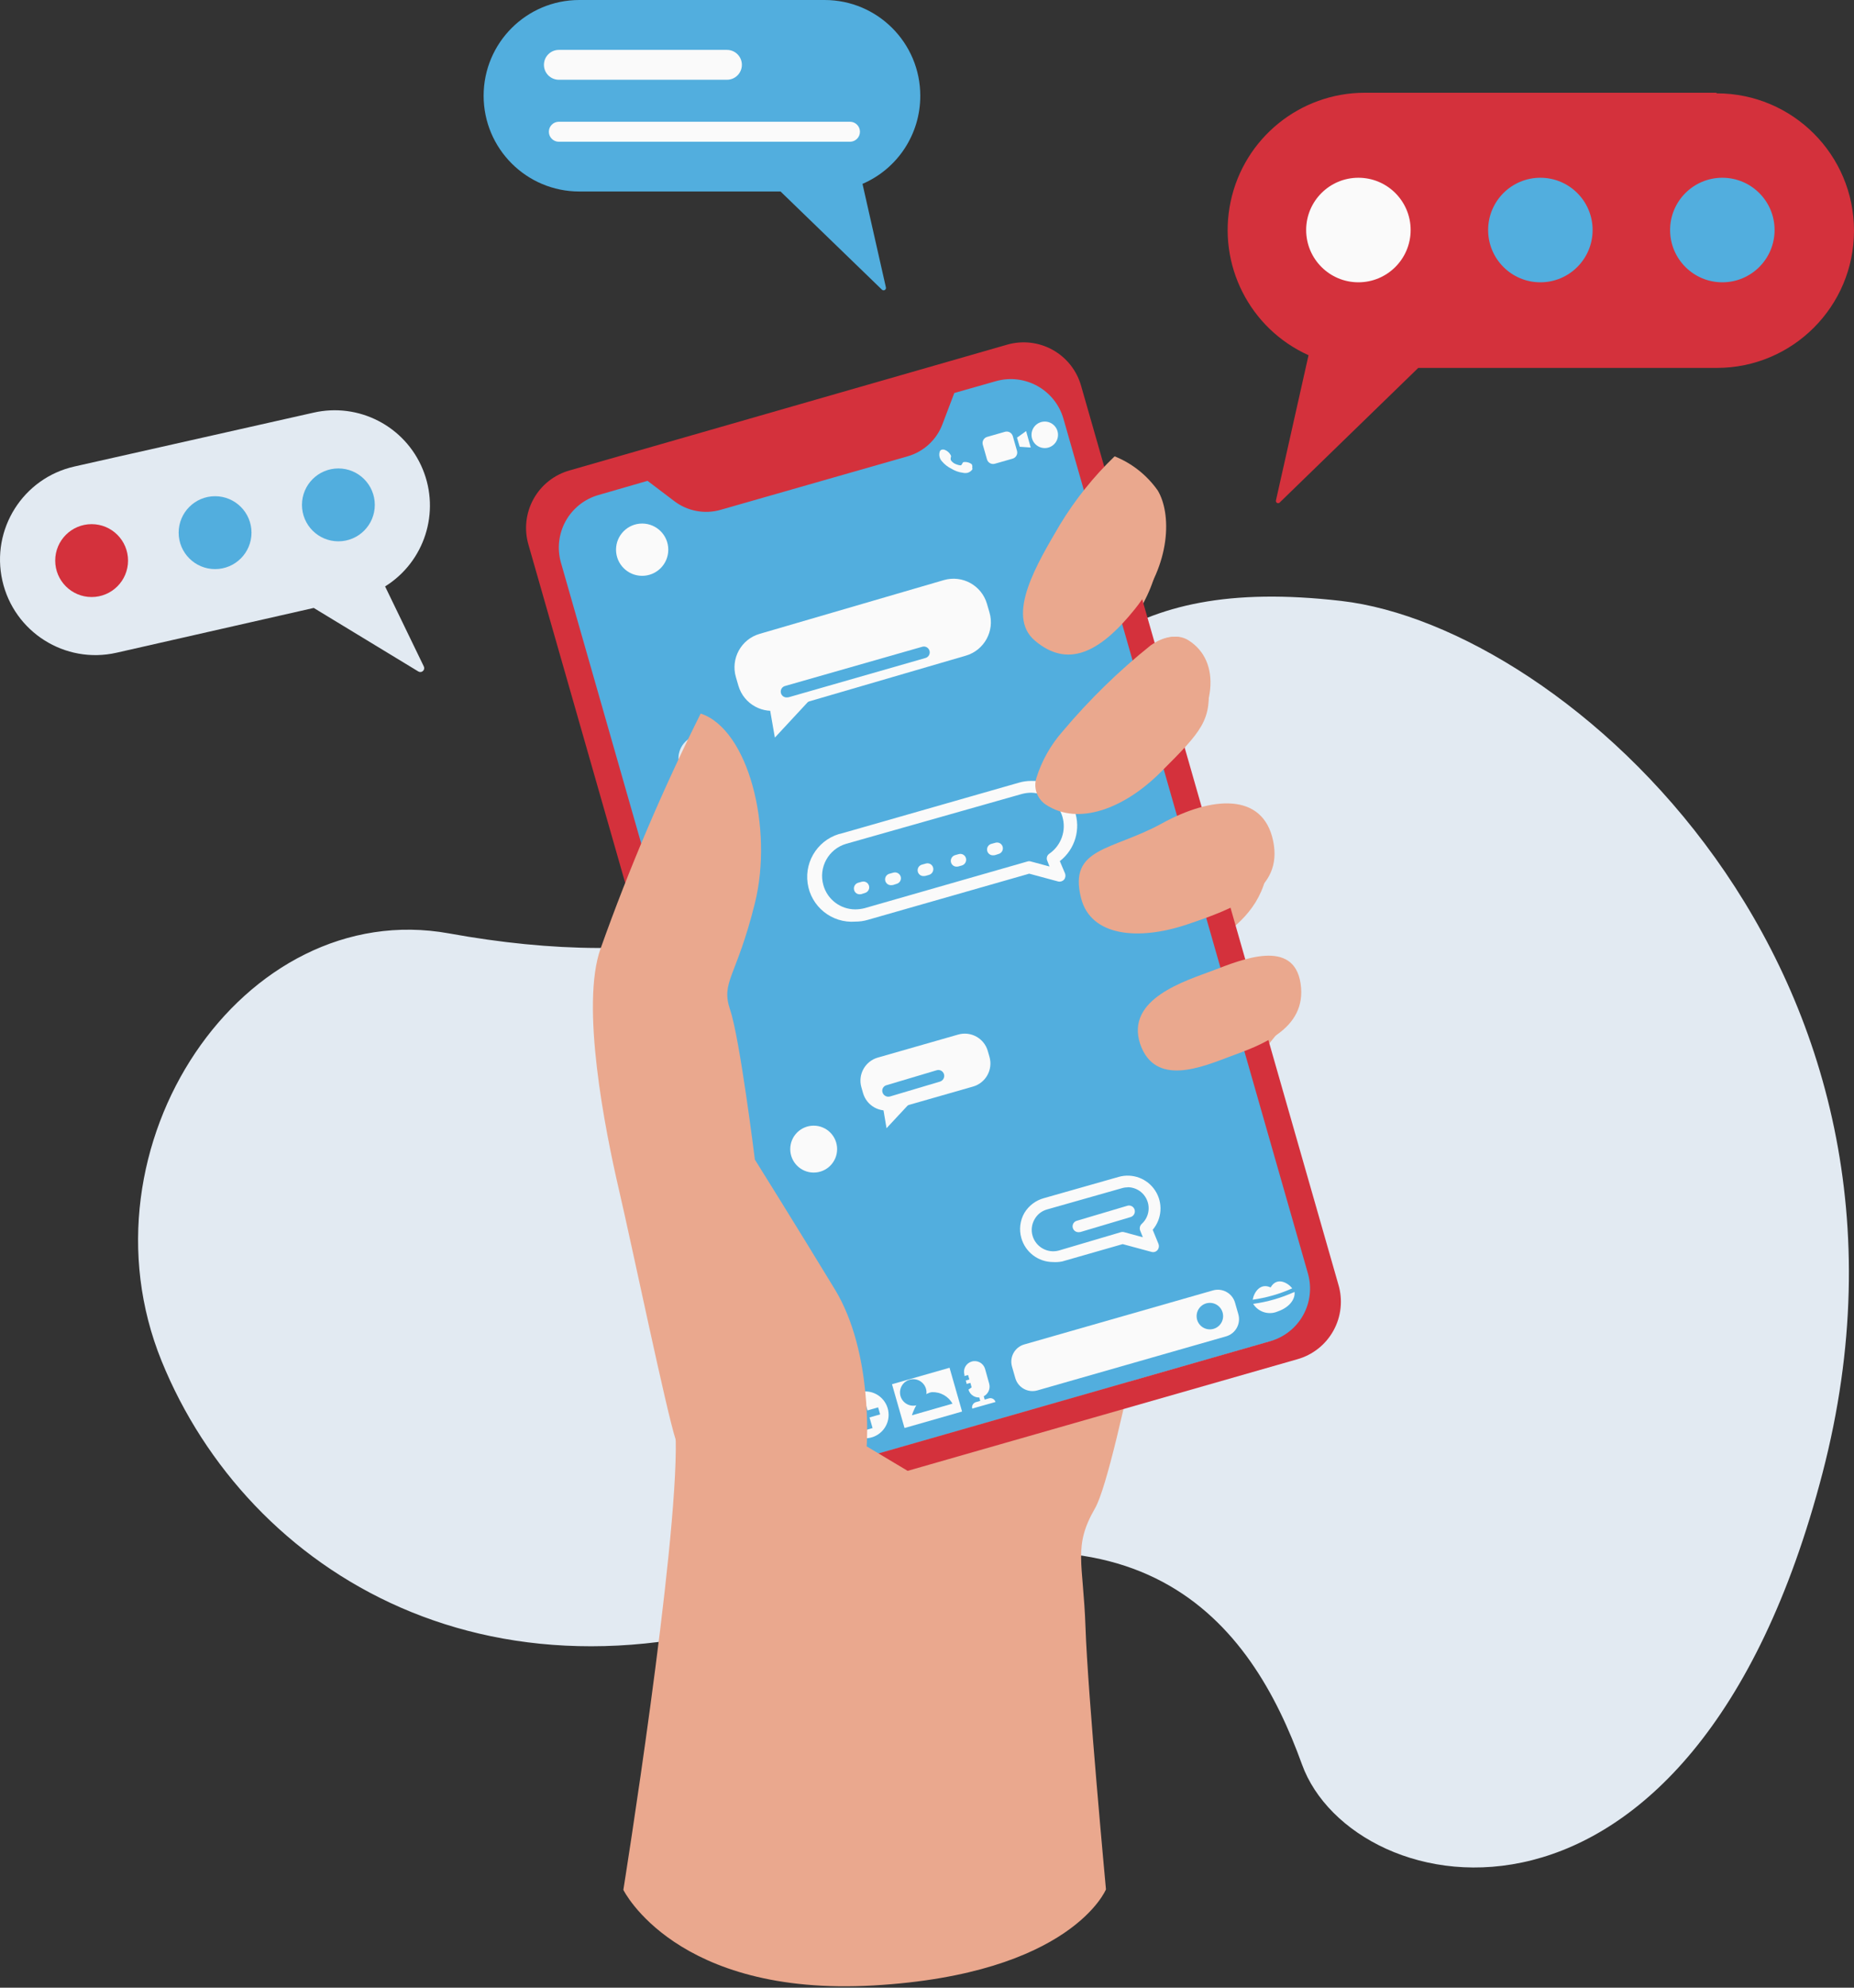 <?xml version="1.0" encoding="UTF-8"?>
<svg width="140px" height="150px" viewBox="0 0 140 150" version="1.1" xmlns="http://www.w3.org/2000/svg" xmlns:xlink="http://www.w3.org/1999/xlink">
    <rect x="0" y="0" width="140" height="150" fill="#333333" stroke="none"/>
    <title>F9709C9F-143D-48E7-9CF1-3AFB478B870A</title>
    <g id="Page-1" stroke="none" stroke-width="1" fill="none" fill-rule="evenodd">
        <g id="Alt-Home" transform="translate(-372, -2314)" fill-rule="nonzero">
            <g id="Texting-60b6" transform="translate(372, 2314)">
                <path d="M12.205,102.714 C18.687,118.664 37.377,130.376 61.804,120.749 C86.231,111.123 94.494,122.576 98.315,133.149 C102.136,143.722 127.724,149.178 137.622,111.168 C147.519,73.158 118.222,47.299 101.279,45.349 C84.337,43.399 79.772,50.432 71.295,60.657 C62.818,70.881 49.472,73.259 33.916,70.441 C18.36,67.623 5.611,86.504 12.205,102.714 Z" id="Path" fill="#E2EAF2"></path>
                <path d="M51.027,108.62 C51.196,116.86 47.071,142.618 47.071,142.618 C47.071,142.618 51.027,150.689 65.963,149.832 C80.899,148.975 83.514,142.584 83.514,142.584 C83.514,142.584 82.139,127.817 81.97,122.835 C81.801,117.852 81.012,116.725 82.691,113.817 C84.371,110.909 88.621,87.597 88.621,87.597 L96.827,77.542 C96.827,77.542 97.808,73.518 94.663,73.169 C91.518,72.819 85.893,77.542 82.364,81.319 C82.364,81.319 78.983,81.319 83.852,76.81 C90.266,70.892 95.677,70.734 95.857,64.196 C96.027,58.086 88.181,62.37 84.382,64.613 C82.691,65.616 81.463,64.072 84.382,61.784 C87.302,59.495 85.656,60.78 88.812,57.185 C91.969,53.589 92.194,49.891 89.77,48.336 C87.347,46.78 83.39,51.864 79.896,55.099 C77.157,57.669 79.997,56.373 83.39,50.59 C86.783,44.808 88.057,43.455 87.121,39.464 C86.186,35.474 83.571,33.592 79.332,40.738 C75.094,47.885 59.132,67.792 52.944,73.428 C46.755,79.064 51.027,108.62 51.027,108.62 Z" id="Path" fill="#EAA88E"></path>
                <path d="M52.733,31.234 L88.312,31.234 C89.958,31.234 91.292,32.568 91.292,34.214 L91.292,103.993 C91.292,105.639 89.958,106.973 88.312,106.973 L52.733,106.973 C51.088,106.973 49.753,105.639 49.753,103.993 L49.753,34.214 C49.753,32.568 51.088,31.234 52.733,31.234 Z" id="Rectangle" fill="#52AEDE" transform="translate(70.523, 69.103) rotate(-15.97) translate(-70.523, -69.103) "></path>
                <path d="M76.029,26.017 C69.619,27.858 64.811,29.239 61.606,30.159 C57.477,31.345 51.283,33.124 43.024,35.497 C41.857,35.821 40.87,36.601 40.285,37.662 C39.7,38.722 39.566,39.973 39.913,41.133 L59.313,108.913 C59.637,110.08 60.417,111.067 61.477,111.652 C62.538,112.237 63.789,112.372 64.949,112.025 L97.954,102.578 C99.121,102.254 100.108,101.474 100.693,100.413 C101.278,99.353 101.412,98.102 101.065,96.942 L81.643,29.139 C81.321,27.975 80.545,26.99 79.49,26.403 C78.435,25.816 77.188,25.677 76.029,26.017 Z M98.766,96.108 C99.068,97.163 98.936,98.296 98.401,99.254 C97.866,100.212 96.971,100.918 95.914,101.214 L65.918,109.804 C64.866,110.107 63.736,109.978 62.779,109.448 C61.821,108.917 61.113,108.027 60.812,106.975 L42.359,42.463 C42.056,41.411 42.185,40.281 42.715,39.323 C43.246,38.366 44.136,37.658 45.188,37.357 L48.897,36.286 L50.903,37.807 C51.903,38.575 53.209,38.822 54.42,38.473 L68.533,34.437 C69.749,34.091 70.729,33.187 71.171,32.002 L72.062,29.658 L75.195,28.767 C77.386,28.144 79.669,29.408 80.302,31.596 L98.766,96.108 Z" id="Shape" fill="#D4313C"></path>
                <circle id="Oval" fill="#E2EAF2" cx="53" cy="57.23" r="1.77"></circle>
                <circle id="Oval" fill="#FAFAFA" cx="48.491" cy="41.482" r="1.973"></circle>
                <path d="M57.899,45.688 L72.388,45.688 C73.841,45.688 75.018,46.865 75.018,48.318 L75.018,48.998 C75.018,50.451 73.841,51.628 72.388,51.628 L57.899,51.628 C56.447,51.628 55.269,50.451 55.269,48.998 L55.269,48.318 C55.269,46.865 56.447,45.688 57.899,45.688 Z" id="Rectangle" fill="#FAFAFA" transform="translate(65.144, 48.658) rotate(-16.26) translate(-65.144, -48.658) "></path>
                <polygon id="Path" fill="#FAFAFA" points="58.129 53.465 58.512 55.663 61.432 52.518"></polygon>
                <path d="M59.425,52.631 C59.196,52.646 58.993,52.482 58.961,52.254 C58.928,52.026 59.077,51.812 59.301,51.763 L69.638,48.809 C69.752,48.775 69.874,48.787 69.979,48.845 C70.083,48.902 70.159,48.999 70.19,49.114 C70.255,49.347 70.119,49.589 69.886,49.655 L59.549,52.619 L59.425,52.631 Z" id="Path" fill="#52AEDE"></path>
                <circle id="Oval" fill="#FAFAFA" cx="61.443" cy="86.718" r="1.77"></circle>
                <path d="M66.726,78.863 L73.037,78.863 C74.037,78.863 74.847,79.673 74.847,80.673 L74.847,81.134 C74.847,82.133 74.037,82.944 73.037,82.944 L66.726,82.944 C65.727,82.944 64.916,82.133 64.916,81.134 L64.916,80.673 C64.916,79.673 65.727,78.863 66.726,78.863 Z" id="Rectangle" fill="#FAFAFA" transform="translate(69.882, 80.903) rotate(-15.97) translate(-69.882, -80.903) "></path>
                <polygon id="Path" fill="#FAFAFA" points="66.572 82.942 66.944 85.14 69.875 81.995"></polygon>
                <path d="M67.068,82.762 C66.87,82.756 66.697,82.624 66.64,82.435 C66.605,82.323 66.618,82.201 66.676,82.099 C66.733,81.997 66.83,81.922 66.944,81.894 L70.731,80.766 C70.845,80.732 70.968,80.744 71.072,80.802 C71.176,80.859 71.252,80.956 71.284,81.071 C71.349,81.307 71.214,81.552 70.979,81.623 L67.192,82.75 L67.068,82.762 Z" id="Path" fill="#52AEDE"></path>
                <path d="M79.513,95.24 C78.4,95.237 77.425,94.496 77.123,93.425 C76.942,92.793 77.023,92.114 77.348,91.543 C77.679,90.988 78.213,90.584 78.836,90.416 L84.472,88.815 C85.523,88.515 86.646,88.938 87.237,89.857 C87.829,90.775 87.75,91.973 87.043,92.805 L87.482,93.876 C87.542,94.033 87.512,94.21 87.403,94.338 C87.293,94.469 87.116,94.522 86.952,94.474 L84.777,93.887 L80.211,95.195 C79.981,95.24 79.747,95.255 79.513,95.24 Z M85.149,89.604 C84.996,89.604 84.844,89.627 84.698,89.672 L79.062,91.272 C78.656,91.385 78.314,91.657 78.115,92.027 C77.905,92.397 77.852,92.836 77.968,93.245 C78.209,94.1 79.094,94.603 79.952,94.372 L84.641,92.986 C84.723,92.963 84.808,92.963 84.889,92.986 L86.299,93.369 L86.096,92.862 C86.031,92.689 86.075,92.494 86.208,92.366 C86.699,91.926 86.867,91.23 86.632,90.615 C86.397,90 85.807,89.593 85.149,89.593 L85.149,89.604 Z" id="Shape" fill="#FAFAFA"></path>
                <path d="M81.463,92.986 C81.233,93.001 81.031,92.837 80.998,92.609 C80.965,92.381 81.114,92.167 81.339,92.118 L85.137,90.99 C85.371,90.925 85.613,91.062 85.679,91.295 C85.744,91.531 85.609,91.776 85.374,91.847 L81.587,92.974 L81.463,92.986 Z" id="Path" fill="#FAFAFA"></path>
                <path d="M64.588,69.55 C62.809,69.685 61.232,68.414 60.985,66.647 C60.737,64.88 61.905,63.225 63.652,62.866 L76.931,59.067 C77.239,58.976 77.558,58.931 77.878,58.932 C79.338,58.897 80.656,59.803 81.145,61.179 C81.635,62.555 81.185,64.09 80.031,64.985 L80.426,65.921 C80.485,66.078 80.455,66.255 80.347,66.383 C80.234,66.509 80.06,66.561 79.896,66.518 L77.72,65.932 L65.535,69.415 C65.227,69.506 64.908,69.551 64.588,69.55 L64.588,69.55 Z M77.878,59.822 C77.642,59.824 77.408,59.854 77.179,59.913 L63.9,63.677 C62.563,64.065 61.791,65.462 62.176,66.8 C62.479,67.881 63.465,68.627 64.588,68.626 C64.824,68.625 65.058,68.594 65.287,68.536 L77.596,65.008 C77.674,64.985 77.756,64.985 77.833,65.008 L79.253,65.391 L79.084,64.963 C78.994,64.768 79.061,64.537 79.242,64.421 C80.138,63.8 80.534,62.674 80.224,61.628 C79.914,60.583 78.968,59.855 77.878,59.822 L77.878,59.822 Z" id="Shape" fill="#FAFAFA"></path>
                <path d="M64.915,67.488 C64.72,67.489 64.549,67.36 64.498,67.172 C64.431,66.939 64.561,66.695 64.791,66.62 L65.073,66.541 C65.224,66.496 65.387,66.536 65.501,66.645 C65.615,66.753 65.662,66.914 65.625,67.067 C65.588,67.22 65.472,67.342 65.321,67.386 L65.039,67.476 L64.915,67.488 Z" id="Path" fill="#FAFAFA"></path>
                <path d="M67.305,66.8 C67.075,66.815 66.872,66.651 66.84,66.423 C66.807,66.196 66.956,65.981 67.181,65.932 L67.462,65.853 C67.699,65.787 67.944,65.923 68.015,66.157 C68.08,66.391 67.944,66.633 67.71,66.698 L67.429,66.789 L67.305,66.8 Z" id="Path" fill="#FAFAFA"></path>
                <path d="M69.762,66.112 C69.532,66.128 69.33,65.964 69.297,65.736 C69.265,65.508 69.413,65.294 69.638,65.244 L69.92,65.165 C70.153,65.1 70.395,65.237 70.461,65.47 C70.526,65.706 70.391,65.951 70.157,66.022 L69.875,66.101 L69.762,66.112 Z" id="Path" fill="#FAFAFA"></path>
                <path d="M72.242,65.402 C72.044,65.405 71.869,65.276 71.814,65.087 C71.748,64.85 71.883,64.605 72.118,64.534 L72.4,64.455 C72.633,64.39 72.875,64.526 72.941,64.76 C73.006,64.996 72.871,65.241 72.636,65.312 L72.355,65.391 L72.242,65.402 Z" id="Path" fill="#FAFAFA"></path>
                <path d="M75.004,64.545 C74.774,64.561 74.572,64.397 74.539,64.169 C74.506,63.941 74.655,63.727 74.88,63.677 L75.161,63.599 C75.275,63.564 75.398,63.577 75.502,63.634 C75.606,63.691 75.682,63.788 75.714,63.903 C75.779,64.136 75.643,64.378 75.409,64.444 L75.128,64.534 L75.004,64.545 Z" id="Path" fill="#FAFAFA"></path>
                <path d="M73.369,35.023 C73.206,34.905 73.006,34.849 72.806,34.865 C72.715,34.865 72.682,34.933 72.659,35.001 L72.591,35.091 C72.591,35.158 72.31,35.091 72.118,35.001 C71.926,34.91 71.757,34.719 71.791,34.651 C71.785,34.614 71.785,34.576 71.791,34.538 C71.825,34.479 71.825,34.406 71.791,34.347 C71.697,34.167 71.541,34.027 71.351,33.952 C71.261,33.914 71.16,33.914 71.07,33.952 C71.022,33.974 70.985,34.015 70.968,34.065 C70.88,34.323 70.941,34.609 71.126,34.809 C71.323,35.046 71.569,35.239 71.847,35.373 C72.107,35.535 72.4,35.639 72.704,35.677 C72.826,35.707 72.954,35.707 73.076,35.677 C73.21,35.635 73.328,35.552 73.414,35.44 C73.438,35.398 73.438,35.347 73.414,35.305 C73.439,35.209 73.422,35.107 73.369,35.023 L73.369,35.023 Z" id="Path" fill="#FAFAFA"></path>
                <path d="M74.807,32.737 L76.203,32.737 C76.468,32.737 76.683,32.952 76.683,33.217 L76.683,34.365 C76.683,34.63 76.468,34.845 76.203,34.845 L74.807,34.845 C74.542,34.845 74.327,34.63 74.327,34.365 L74.327,33.217 C74.327,32.952 74.542,32.737 74.807,32.737 Z" id="Rectangle" fill="#FAFAFA" transform="translate(75.505, 33.791) rotate(-15.97) translate(-75.505, -33.791) "></path>
                <polygon id="Path" fill="#FAFAFA" points="77.833 33.772 76.999 33.716 76.796 33.028 77.484 32.532"></polygon>
                <circle id="Oval" fill="#FAFAFA" cx="78.893" cy="32.814" r="1"></circle>
                <path d="M77.555,99.35 L92.373,99.35 C93.118,99.35 93.723,99.954 93.723,100.7 L93.723,101.607 C93.723,102.352 93.118,102.957 92.373,102.957 L77.555,102.957 C76.81,102.957 76.205,102.352 76.205,101.607 L76.205,100.7 C76.205,99.954 76.81,99.35 77.555,99.35 Z" id="Rectangle" fill="#FAFAFA" transform="translate(84.964, 101.153) rotate(-15.97) translate(-84.964, -101.153) "></path>
                <circle id="Oval" fill="#52AEDE" cx="91.36" cy="99.321" r="1"></circle>
                <circle id="Oval" fill="#FAFAFA" cx="65.332" cy="106.772" r="1.77"></circle>
                <polygon id="Rectangle" fill="#52AEDE" transform="translate(65.313, 106.779) rotate(-15.97) translate(-65.313, -106.779) " points="64.197 106.503 66.429 106.503 66.429 107.055 64.197 107.055"></polygon>
                <polygon id="Rectangle" fill="#52AEDE" transform="translate(65.317, 106.772) rotate(-15.97) translate(-65.317, -106.772) " points="65.041 105.656 65.593 105.656 65.593 107.888 65.041 107.888"></polygon>
                <polygon id="Rectangle" fill="#FAFAFA" transform="translate(70.003, 105.491) rotate(-15.97) translate(-70.003, -105.491) " points="67.743 103.772 72.263 103.772 72.263 107.21 67.743 107.21"></polygon>
                <path d="M68.86,106.805 L71.926,105.926 C71.613,105.373 71.018,105.038 70.382,105.058 C69.345,105.182 68.86,106.805 68.86,106.805 Z" id="Path" fill="#52AEDE"></path>
                <circle id="Oval" fill="#52AEDE" cx="68.962" cy="105.081" r="1"></circle>
                <path d="M73.369,104.698 L73.279,104.359 L72.997,104.438 L72.93,104.179 L73.2,104.1 L73.099,103.762 L72.828,103.841 L72.828,103.751 C72.766,103.544 72.789,103.322 72.893,103.133 C72.997,102.944 73.173,102.805 73.38,102.747 C73.81,102.624 74.258,102.871 74.384,103.3 L74.699,104.427 C74.815,104.859 74.565,105.305 74.136,105.43 C73.928,105.489 73.705,105.463 73.517,105.357 C73.329,105.251 73.19,105.075 73.132,104.867 L73.132,104.867 L73.369,104.698 Z" id="Path" fill="#FAFAFA"></path>
                <path d="M74.699,105.52 L74.192,105.667 L74.192,105.667 L73.685,105.814 C73.481,105.879 73.363,106.091 73.414,106.298 L74.293,106.05 L74.293,106.05 L75.173,105.802 C75.113,105.599 74.906,105.476 74.699,105.52 L74.699,105.52 Z" id="Path" fill="#FAFAFA"></path>
                <polygon id="Rectangle" fill="#FAFAFA" transform="translate(74.135, 105.481) rotate(-15.97) translate(-74.135, -105.481) " points="73.961 105.092 74.31 105.092 74.31 105.87 73.961 105.87"></polygon>
                <path d="M97.751,97.495 C97.819,97.923 97.492,98.622 96.477,98.971 C95.804,99.261 95.019,99.017 94.629,98.396 C95.708,98.25 96.76,97.946 97.751,97.495 L97.751,97.495 Z" id="Path" fill="#FAFAFA"></path>
                <path d="M94.595,98.081 C94.685,97.54 95.159,96.784 95.948,97.156 C96.421,96.333 97.244,96.796 97.582,97.224 C96.632,97.65 95.626,97.939 94.595,98.081 Z" id="Path" fill="#FAFAFA"></path>
                <path d="M52.91,53.848 C50.037,59.597 47.515,65.514 45.357,71.568 C43.813,75.852 45.696,85.298 46.733,89.762 C47.77,94.226 50.34,106.591 51.027,108.654 C51.715,110.717 56.517,117.582 69.221,111.405 L65.445,109.15 C65.445,109.15 65.963,102.105 63.044,97.303 C60.124,92.501 57.002,87.507 57.002,87.507 C57.002,87.507 55.874,78.41 55.142,76.235 C54.409,74.059 55.593,73.834 57.002,68.164 C58.411,62.494 56.517,55.043 52.91,53.848 Z" id="Path" fill="#EAA88E"></path>
                <path d="M78.149,48.347 C80.561,50.387 82.962,49.384 85.712,45.946 C88.463,42.508 88.452,38.732 87.426,37.018 C86.613,35.861 85.481,34.964 84.168,34.437 C82.576,35.969 81.189,37.7 80.042,39.588 C78.329,42.508 75.917,46.465 78.149,48.347 Z" id="Path" fill="#EAA88E"></path>
                <path d="M78.261,58.706 C78.026,59.456 78.31,60.271 78.96,60.713 C81.44,62.37 84.935,60.983 87.64,58.278 C90.729,55.189 91.551,54.355 91.202,51.436 C90.853,48.516 89.15,47.152 86.896,48.697 C84.472,50.638 82.245,52.813 80.245,55.189 C79.344,56.209 78.668,57.407 78.261,58.706 L78.261,58.706 Z" id="Path" fill="#EAA88E"></path>
                <path d="M86.096,78.782 C87.223,82.051 90.774,80.518 92.915,79.718 C95.057,78.918 98.721,77.723 98.213,74.24 C97.706,70.757 93.704,72.436 91.63,73.225 C89.556,74.014 84.968,75.356 86.096,78.782 Z" id="Path" fill="#EAA88E"></path>
                <path d="M81.632,67.769 C82.364,70.678 85.983,70.993 89.635,69.765 C93.287,68.536 96.906,67.161 96.139,63.463 C95.373,59.766 91.484,60.082 87.73,62.144 C83.976,64.207 80.662,63.925 81.632,67.769 Z" id="Path" fill="#EAA88E"></path>
                <path d="M69.492,7.226 C69.492,3.235 66.256,-4.00474246e-15 62.266,-4.00474246e-15 L43.745,-4.00474246e-15 C39.755,-4.00474246e-15 36.52,3.235 36.52,7.226 C36.52,11.216 39.755,14.451 43.745,14.451 L58.941,14.451 L66.606,21.868 C66.664,21.917 66.746,21.924 66.811,21.886 C66.877,21.848 66.912,21.774 66.899,21.699 L65.129,13.876 C67.784,12.734 69.501,10.116 69.492,7.226 L69.492,7.226 Z" id="Path" fill="#52AEDE"></path>
                <path d="M54.894,6.019 L42.201,6.019 C41.579,6.019 41.074,5.515 41.074,4.892 C41.074,4.27 41.579,3.765 42.201,3.765 L54.894,3.765 C55.516,3.765 56.021,4.27 56.021,4.892 C56.021,5.515 55.516,6.019 54.894,6.019 Z" id="Path" fill="#FAFAFA"></path>
                <path d="M64.182,10.697 L42.201,10.697 C41.784,10.697 41.446,10.359 41.446,9.942 C41.446,9.525 41.784,9.187 42.201,9.187 L64.182,9.187 C64.599,9.187 64.937,9.525 64.937,9.942 C64.937,10.359 64.599,10.697 64.182,10.697 L64.182,10.697 Z" id="Path" fill="#FAFAFA"></path>
                <path d="M129.596,7 L103.038,7 C98.16,7.012 93.95,10.426 92.932,15.197 C91.914,19.968 94.362,24.803 98.811,26.806 L96.353,37.751 C96.328,37.829 96.362,37.914 96.434,37.953 C96.506,37.991 96.596,37.973 96.647,37.909 L107.096,27.764 L129.641,27.764 C135.362,27.764 140,23.126 140,17.405 C140,11.683 135.362,7.045 129.641,7.045 L129.596,7 Z" id="Path" fill="#D4313C"></path>
                <circle id="Oval" fill="#52AEDE" cx="130.058" cy="17.359" r="3.945"></circle>
                <circle id="Oval" fill="#FAFAFA" cx="102.576" cy="17.359" r="3.945"></circle>
                <circle id="Oval" fill="#52AEDE" cx="116.317" cy="17.359" r="3.945"></circle>
                <path d="M29.08,44.255 C32.062,42.395 33.262,38.652 31.919,35.405 C30.576,32.157 27.083,30.356 23.658,31.145 L5.622,35.204 C1.741,36.078 -0.697,39.934 0.178,43.816 C1.052,47.697 4.908,50.135 8.79,49.26 L23.692,45.878 L31.583,50.669 C31.695,50.741 31.841,50.728 31.938,50.638 C32.036,50.548 32.061,50.404 32,50.286 L29.08,44.255 Z" id="Path" fill="#E2EAF2"></path>
                <circle id="Oval" fill="#52AEDE" cx="25.552" cy="38.101" r="2.75"></circle>
                <circle id="Oval" fill="#52AEDE" cx="16.241" cy="40.197" r="2.75"></circle>
                <circle id="Oval" fill="#D4313C" cx="6.919" cy="42.305" r="2.75"></circle>
            </g>
        </g>
    </g>
</svg>